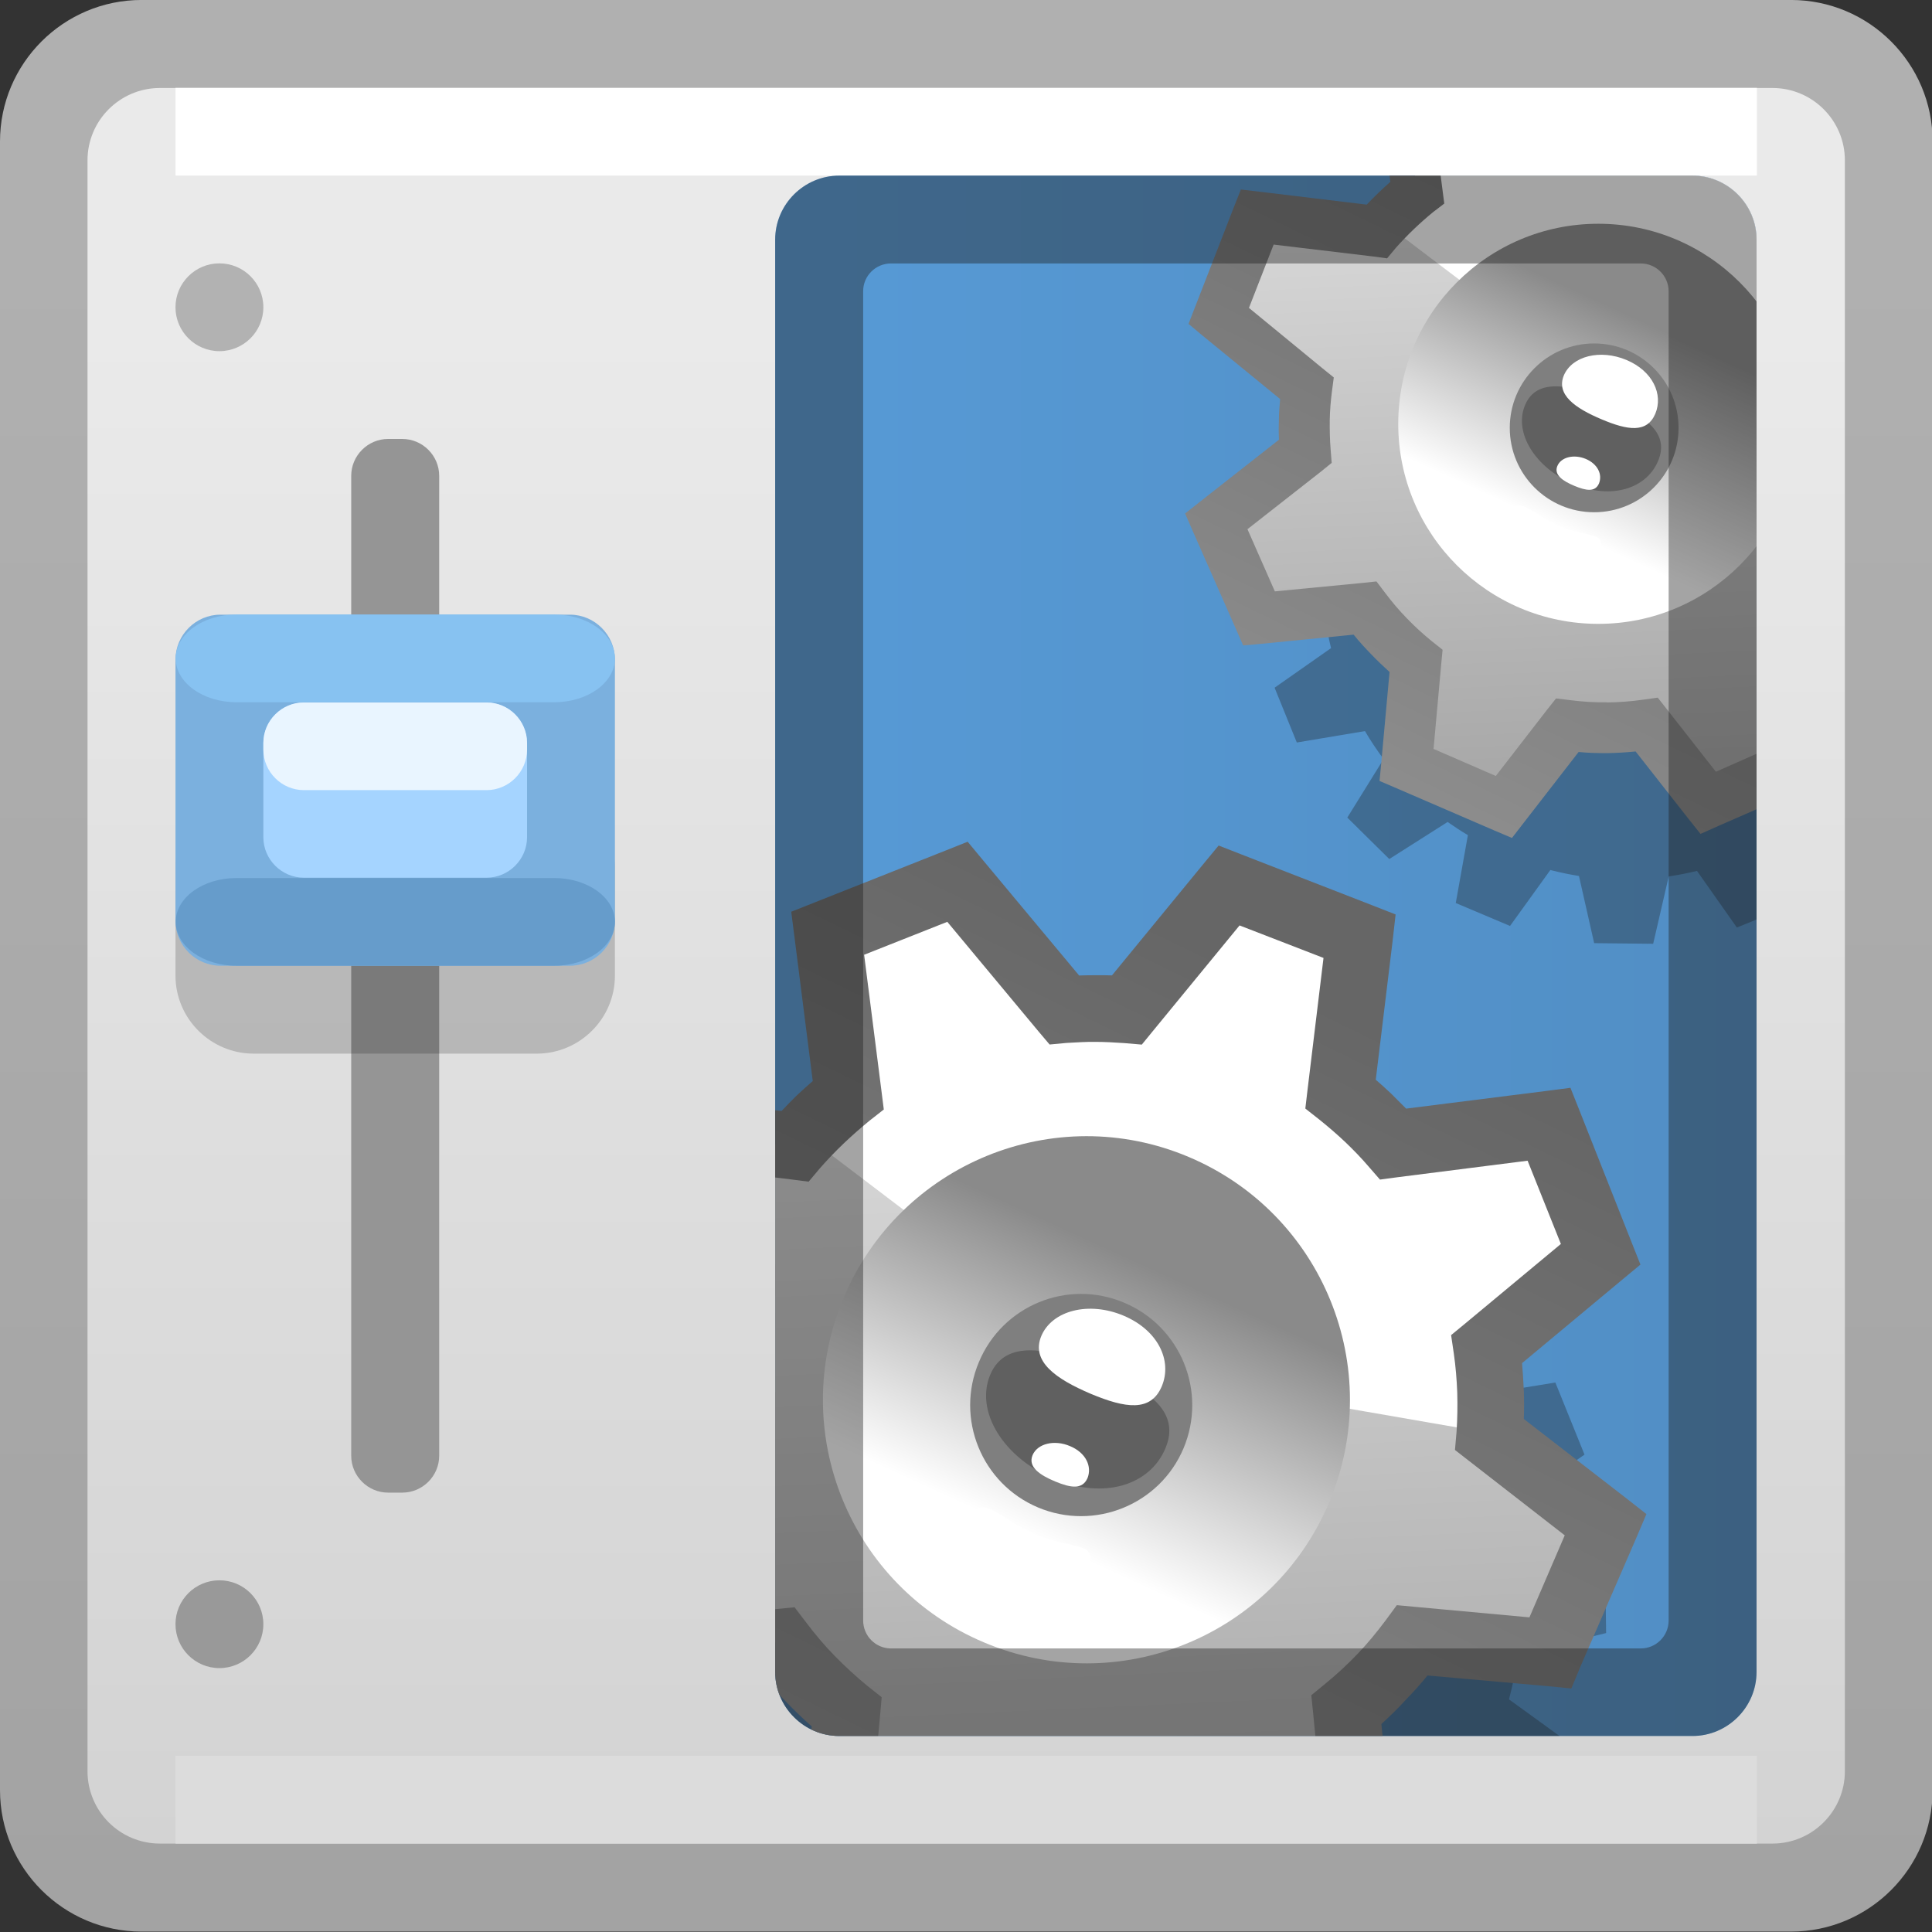 <?xml version="1.0" encoding="UTF-8" standalone="no"?>
<!-- Created with Inkscape (http://www.inkscape.org/) -->

<svg
   xmlns:dc="http://purl.org/dc/elements/1.1/"
   xmlns:cc="http://creativecommons.org/ns#"
   xmlns:rdf="http://www.w3.org/1999/02/22-rdf-syntax-ns#"
   xmlns:svg="http://www.w3.org/2000/svg"
   xmlns="http://www.w3.org/2000/svg"
   xmlns:xlink="http://www.w3.org/1999/xlink"
   version="1.1"
   width="22"
   height="22"
   viewBox="0 0 22 22"
   id="svg3384"
   xml:space="preserve"><rect x="0" y="0" width="22" height="22" fill="#333333" stroke="none"/><defs
   id="defs3507" />
<g
   id="svg2">
	
		
	<g
   transform="translate(0,-1030.362)"
   id="layer1">
		<g
   transform="matrix(1.334,0,0,1.333,0,1030.363)"
   id="g23402">
			<g
   transform="scale(1,-1)"
   id="Document">
				<g
   transform="translate(0,-16.5)"
   id="Spread">
					<g
   id="MouseOff">
						<g
   id="Group">
							<g
   id="Group_1">
								
									<linearGradient
   x1="-52.484"
   y1="-537.99"
   x2="-52.484"
   y2="-551.87"
   id="path23287_1_"
   gradientUnits="userSpaceOnUse"
   gradientTransform="matrix(1.334,0,0,1.333,78.24,731.551)">
									<stop
   id="stop3396"
   style="stop-color:#b0b0b0;stop-opacity:1"
   offset="0" />
									<stop
   id="stop3398"
   style="stop-color:#9f9f9f;stop-opacity:1"
   offset="1" />
								</linearGradient>
								<path
   d="M 0,15.292 V 1.209 C 0,0.542 0.542,0 1.209,0 h 14.079 c 0.667,0 1.209,0.542 1.209,1.209 v 14.083 c 0,0.667 -0.542,1.209 -1.209,1.209 H 1.209 C 0.542,16.501 0,15.959 0,15.292 z"
   id="path23287"
   style="fill:url(#path23287_1_)" />
								
									<linearGradient
   x1="15.955"
   y1="-144.83"
   x2="28.653"
   y2="-144.83"
   id="path23289_1_"
   gradientUnits="userSpaceOnUse"
   gradientTransform="matrix(0,-1.334,1.333,0,201.343,34.972)">
									<stop
   id="stop3402"
   style="stop-color:#eaeaea;stop-opacity:1"
   offset="0" />
									<stop
   id="stop3404"
   style="stop-color:#cccccc;stop-opacity:1"
   offset="1" />
								</linearGradient>
								<path
   d="M 0.747,15.131 V 1.37 c 0,-0.341 0.277,-0.618 0.618,-0.618 H 15.13 c 0.341,0 0.618,0.278 0.618,0.618 v 13.761 c 0,0.341 -0.277,0.618 -0.618,0.618 H 1.365 c -0.341,0 -0.618,-0.277 -0.618,-0.618 z"
   id="path23289"
   style="fill:url(#path23289_1_)" />
								<path
   d="M 1.498,15.75 V 15.001 H 14.997 V 15.75 H 1.498 z"
   id="path23291"
   style="fill:#ffffff" />
								<path
   d="m 1.498,1.502 v -0.75 h 13.499 v 0.75 H 1.498 z"
   id="path23293"
   style="fill:#dcdcdc" />
							</g>
							<path
   d="M 2.998,12.436 V 4.065 C 2.998,3.892 3.14,3.75 3.313,3.75 h 0.121 c 0.173,0 0.315,0.142 0.315,0.315 v 8.371 c 0,0.173 -0.142,0.315 -0.315,0.315 H 3.313 c -0.173,0 -0.315,-0.142 -0.315,-0.315 z"
   id="path23295"
   style="fill:#959595" />
							<g
   id="Group_2">
								<path
   d="M 1.498,9.084 V 8.167 C 1.498,7.799 1.798,7.5 2.166,7.5 h 2.415 c 0.368,0 0.668,0.299 0.668,0.667 v 0.917 c 0,0.368 -0.3,0.667 -0.668,0.667 H 2.166 C 1.798,9.751 1.498,9.452 1.498,9.084 z"
   id="path23302"
   style="fill-opacity:0.18" />
								<path
   d="M 1.498,10.866 V 8.635 c 0,-0.211 0.173,-0.384 0.384,-0.384 h 2.983 c 0.211,0 0.384,0.173 0.384,0.384 v 2.231 c 0,0.211 -0.173,0.384 -0.384,0.384 H 1.882 c -0.211,0 -0.384,-0.173 -0.384,-0.384 z"
   id="path23304"
   style="fill:#7bb0de" />
								<path
   d="M 2.248,10.154 V 9.349 c 0,-0.19 0.156,-0.346 0.346,-0.346 h 1.559 c 0.19,0 0.346,0.156 0.346,0.346 v 0.805 c 0,0.19 -0.156,0.346 -0.346,0.346 H 2.594 c -0.19,0 -0.346,-0.156 -0.346,-0.346 z"
   id="path23306"
   style="fill:#a5d4ff" />
								<path
   d="m 2.248,10.154 v -0.057 c 0,-0.19 0.156,-0.346 0.346,-0.346 h 1.559 c 0.19,0 0.346,0.156 0.346,0.346 v 0.057 c 0,0.19 -0.156,0.346 -0.346,0.346 H 2.594 c -0.19,0 -0.346,-0.156 -0.346,-0.346 z"
   id="path23308"
   style="fill:#e9f5ff" />
								<path
   d="m 1.5,8.626 0,0 C 1.5,8.419 1.732,8.251 2.017,8.251 h 2.715 c 0.285,0 0.517,0.168 0.517,0.374 V 8.626 C 5.249,8.832 5.017,9 4.732,9 H 2.017 C 1.732,9 1.5,8.832 1.5,8.626 z"
   id="path23310"
   style="fill:#669ccb" />
								<path
   d="m 1.5,10.877 v -0.001 c 0,-0.206 0.232,-0.374 0.517,-0.374 h 2.715 c 0.285,0 0.517,0.168 0.517,0.374 v 0.001 c 0,0.206 -0.232,0.374 -0.517,0.374 H 2.017 C 1.732,11.251 1.5,11.083 1.5,10.877 z"
   id="path23312"
   style="fill:#87c2f1" />
							</g>
							<path
   d="m 1.873,14.251 c 0.207,0 0.375,-0.168 0.375,-0.375 0,-0.207 -0.168,-0.375 -0.375,-0.375 -0.207,0 -0.375,0.168 -0.375,0.375 0,0.207 0.168,0.375 0.375,0.375 z"
   id="path23340"
   style="fill:#b2b2b2" />
							<path
   d="m 1.873,3.001 c 0.207,0 0.375,-0.168 0.375,-0.375 0,-0.207 -0.168,-0.375 -0.375,-0.375 -0.207,0 -0.375,0.168 -0.375,0.375 0,0.207 0.168,0.375 0.375,0.375 z"
   id="path23346"
   style="fill:#999999" />
						</g>
					</g>
				</g>
			</g>
		</g>
	</g>
</g>
<g
   id="Layer_2">
	<linearGradient
   x1="8.827"
   y1="10.884"
   x2="20.002"
   y2="10.884"
   id="path67938_2_"
   gradientUnits="userSpaceOnUse">
		<stop
   id="stop3421"
   style="stop-color:#579ad6;stop-opacity:1"
   offset="0" />
		<stop
   id="stop3423"
   style="stop-color:#518ec4;stop-opacity:1"
   offset="1" />
	</linearGradient>
	<path
   d="m 8.827,2.729 v 16.31 c 0,0.4 0.328,0.729 0.729,0.729 h 9.717 c 0.4,0 0.729,-0.328 0.729,-0.729 V 2.729 C 20.002,2.328 19.674,2 19.273,2 H 9.556 C 9.155,2 8.827,2.328 8.827,2.729 z"
   id="path67938"
   style="fill:url(#path67938_2_)" />
</g>
<g
   id="Layer_3">
	<g
   id="g3427">
		<defs
   id="defs3429"><path
     d="m 8.827,2.729 v 16.31 c 0,0.4 0.328,0.729 0.729,0.729 h 9.717 c 0.4,0 0.729,-0.328 0.729,-0.729 V 2.729 C 20.002,2.328 19.674,2 19.273,2 H 9.556 C 9.155,2 8.827,2.328 8.827,2.729 z"
     id="path67938_1_" /></defs>
		<clipPath
   id="path67938_3_">
			<use
   id="use3433"
   style="overflow:visible"
   x="0"
   y="0"
   width="22"
   height="22"
   xlink:href="#path67938_1_" />
		</clipPath>
		<g
   clip-path="url(#path67938_3_)"
   id="g3435">
			<path
   d="m 15.143,14.342 c 0.109,0.066 0.213,0.139 0.316,0.211 l 0.865,-0.556 0.633,0.622 -0.541,0.878 c 0.1,0.131 0.191,0.271 0.275,0.412 l 1.02,-0.166 0.332,0.821 -0.848,0.589 c 0.029,0.113 0.053,0.228 0.07,0.343 l 1.012,0.213 0.012,0.887 -1.004,0.246 c -0.023,0.172 -0.057,0.339 -0.102,0.509 l 0.838,0.607 -0.344,0.814 -1.016,-0.182 c -0.096,0.161 -0.203,0.313 -0.316,0.455 l 0.527,0.893 -0.646,0.605 -0.863,-0.578 c -0.088,0.062 -0.176,0.117 -0.264,0.171 l 0.17,1.021 -0.822,0.335 -0.596,-0.848 c -0.141,0.033 -0.281,0.06 -0.424,0.08 l -0.234,1.011 -0.883,-0.008 -0.227,-1.011 c -0.145,-0.021 -0.285,-0.052 -0.428,-0.087 l -0.606,0.837 -0.814,-0.343 0.181,-1.017 c -0.104,-0.064 -0.205,-0.131 -0.304,-0.199 l -0.874,0.555 -0.63,-0.62 0.545,-0.877 C 9.051,20.828 8.959,20.691 8.872,20.545 L 7.852,20.717 7.52,19.896 8.365,19.302 C 8.338,19.191 8.316,19.079 8.297,18.967 l -1.01,-0.217 -0.012,-0.887 1,-0.239 c 0.023,-0.174 0.058,-0.35 0.101,-0.521 l -0.84,-0.6 0.343,-0.816 1.019,0.176 c 0.096,-0.159 0.201,-0.308 0.313,-0.452 l -0.518,-0.887 0.646,-0.61 0.851,0.577 c 0.087,-0.061 0.178,-0.118 0.27,-0.172 l -0.164,-1.017 0.82,-0.335 0.589,0.843 c 0.141,-0.033 0.283,-0.063 0.428,-0.082 l 0.238,-1.003 0.883,0.004 0.221,1.005 c 0.143,0.021 0.285,0.052 0.43,0.087 l 0.598,-0.842 0.816,0.344 -0.176,1.019 0,0 z m -1.914,2.052 c 0.438,0.182 1.275,2.119 1.094,2.555 -0.184,0.438 -1.744,1.362 -2.18,1.179 -0.438,-0.185 -1.077,-2.183 -0.894,-2.619 0.185,-0.441 1.544,-1.298 1.98,-1.115 l 0,0 z"
   id="path3437"
   style="fill:#191919;fill-opacity:0.322" />
			
				<linearGradient
   x1="9.708"
   y1="10.548"
   x2="14.253"
   y2="1.016"
   id="SVGID_1_"
   gradientUnits="userSpaceOnUse"
   gradientTransform="matrix(0.922,0.388,0.388,-0.922,-0.85,16.543)">
				<stop
   id="stop3440"
   style="stop-color:#e3e3e3;stop-opacity:1"
   offset="0" />
				<stop
   id="stop3442"
   style="stop-color:#a8a8a8;stop-opacity:1"
   offset="1" />
			</linearGradient>
			<path
   d="m 12.834,11.501 1.164,-1.417 1.482,0.577 -0.217,1.795 c 0.219,0.175 0.418,0.364 0.598,0.571 l 1.775,-0.224 0.588,1.479 -1.297,1.079 c 0.047,0.32 0.057,0.646 0.033,0.976 l 1.322,1.023 -0.633,1.461 -1.568,-0.143 c -0.221,0.298 -0.475,0.563 -0.754,0.79 l 0.148,1.513 -1.455,0.639 -0.918,-1.17 c -0.391,0.056 -0.793,0.06 -1.195,0.008 l -0.95,1.227 -1.46,-0.631 0.143,-1.557 C 9.348,19.262 9.093,18.995 8.871,18.701 L 7.287,18.856 6.647,17.401 7.98,16.353 C 7.953,16.039 7.958,15.723 8,15.404 L 6.681,14.319 7.258,12.837 9.05,13.055 C 9.235,12.837 9.439,12.641 9.656,12.47 l -0.233,-1.842 1.479,-0.587 1.214,1.459 c 0.239,-0.02 0.48,-0.02 0.718,10e-4 z"
   id="path3444"
   style="fill:url(#SVGID_1_)" />
			<path
   d="m 12.834,11.501 1.164,-1.417 1.482,0.577 -0.217,1.795 c 0.219,0.175 0.418,0.364 0.598,0.571 l 1.775,-0.224 0.588,1.479 -1.297,1.079 c 0.047,0.314 0.055,0.635 0.033,0.957 l -4.332,-0.751 c 0,0 -1.778,-1.37 -3.464,-2.644 0.152,-0.161 0.319,-0.318 0.493,-0.454 l -0.233,-1.842 1.479,-0.587 1.214,1.459 c 0.238,-0.019 0.479,-0.019 0.717,0.002 z"
   id="path3446"
   style="fill:#ffffff" />
			
				<linearGradient
   x1="11.691"
   y1="21.581"
   x2="12.295"
   y2="10.216"
   id="SVGID_2_"
   gradientUnits="userSpaceOnUse"
   gradientTransform="matrix(0.922,0.388,-0.388,0.922,7.319,-2.971)">
				<stop
   id="stop3449"
   style="stop-color:#8c8c8c;stop-opacity:1"
   offset="0" />
				<stop
   id="stop3451"
   style="stop-color:#666666;stop-opacity:1"
   offset="1" />
			</linearGradient>
			<path
   d="m 12.662,11.107 1.039,-1.266 0.176,-0.213 0.258,0.101 1.484,0.577 0.273,0.107 -0.033,0.293 -0.193,1.589 c 0.061,0.052 0.117,0.104 0.174,0.157 0.057,0.056 0.113,0.112 0.172,0.172 l 1.578,-0.199 0.293,-0.038 0.109,0.274 0.586,1.482 0.102,0.257 -0.211,0.175 -1.137,0.947 c 0.008,0.105 0.016,0.211 0.02,0.316 0.004,0.105 0.004,0.213 0,0.32 l 1.164,0.901 0.232,0.182 -0.115,0.271 L 18,18.97 17.893,19.227 17.618,19.2 16.255,19.079 c -0.076,0.095 -0.162,0.189 -0.25,0.28 -0.088,0.098 -0.182,0.187 -0.275,0.273 l 0.129,1.311 0.025,0.274 -0.254,0.114 -1.453,0.637 -0.271,0.122 -0.184,-0.232 -0.787,-1.004 c -0.143,0.015 -0.285,0.021 -0.426,0.024 l 0,0 c -0.145,0 -0.285,-0.004 -0.432,-0.019 l -0.818,1.059 -0.179,0.233 -0.271,-0.116 -1.46,-0.632 -0.255,-0.109 0.025,-0.275 0.124,-1.36 C 9.145,19.572 9.05,19.481 8.96,19.388 8.871,19.297 8.785,19.2 8.703,19.103 L 7.323,19.238 7.05,19.262 6.937,19.01 6.297,17.555 6.178,17.284 6.41,17.102 7.586,16.178 C 7.581,16.076 7.581,15.971 7.584,15.867 7.586,15.768 7.591,15.669 7.601,15.567 L 6.442,14.617 6.228,14.441 6.329,14.18 6.906,12.699 7.013,12.425 7.305,12.459 8.9,12.651 C 8.959,12.588 9.018,12.527 9.077,12.47 9.135,12.415 9.194,12.363 9.255,12.31 L 9.047,10.673 9.01,10.382 l 0.275,-0.109 1.478,-0.586 0.256,-0.102 0.176,0.212 1.093,1.311 c 0.063,-0.002 0.127,-0.003 0.189,-0.003 0.066,-0.001 0.125,0 0.185,0.002 z m 1.453,-0.569 -0.988,1.204 -0.125,0.153 -0.199,-0.017 C 12.686,11.87 12.576,11.864 12.477,11.864 12.372,11.862 12.26,11.87 12.145,11.876 l -0.193,0.018 -0.127,-0.15 -1.038,-1.247 -0.947,0.375 0.197,1.548 0.027,0.214 -0.166,0.13 C 9.8,12.845 9.702,12.93 9.607,13.021 9.509,13.114 9.42,13.209 9.34,13.299 L 9.208,13.456 9.007,13.43 7.508,13.25 7.138,14.2 8.245,15.11 8.41,15.242 8.381,15.453 c -0.019,0.141 -0.029,0.285 -0.033,0.432 -0.004,0.147 10e-4,0.292 0.013,0.437 l 0.016,0.202 -0.162,0.129 -1.101,0.866 0.411,0.93 1.312,-0.126 0.211,-0.021 0.129,0.169 c 0.1,0.133 0.208,0.263 0.328,0.385 0.119,0.122 0.243,0.235 0.374,0.343 l 0.161,0.127 -0.018,0.206 -0.118,1.282 0.935,0.404 0.769,-0.994 0.133,-0.169 0.217,0.026 c 0.18,0.023 0.361,0.033 0.545,0.031 v 0.002 c 0.184,-0.002 0.365,-0.015 0.547,-0.041 l 0.217,-0.031 0.137,0.172 0.736,0.938 0.932,-0.412 -0.119,-1.233 -0.021,-0.203 0.158,-0.13 c 0.131,-0.107 0.254,-0.221 0.367,-0.339 0.111,-0.116 0.219,-0.246 0.324,-0.387 l 0.125,-0.17 0.215,0.02 1.295,0.119 0.402,-0.934 -1.088,-0.846 -0.162,-0.126 0.018,-0.207 c 0.01,-0.146 0.012,-0.296 0.008,-0.446 -0.006,-0.151 -0.018,-0.298 -0.039,-0.444 l -0.031,-0.211 0.164,-0.135 1.086,-0.903 -0.379,-0.948 -1.48,0.188 -0.201,0.027 -0.135,-0.155 c -0.076,-0.089 -0.166,-0.182 -0.26,-0.272 -0.09,-0.085 -0.186,-0.168 -0.285,-0.248 l -0.17,-0.134 0.025,-0.212 0.182,-1.503 -0.956,-0.37 z"
   id="path3453"
   style="fill:url(#SVGID_2_)" />
			
				<linearGradient
   x1="12.004"
   y1="7.352"
   x2="11.903"
   y2="4.018"
   id="SVGID_3_"
   gradientUnits="userSpaceOnUse"
   gradientTransform="matrix(0.922,0.388,0.388,-0.922,-0.85,16.543)">
				<stop
   id="stop3456"
   style="stop-color:#8a8a8a;stop-opacity:1"
   offset="0" />
				<stop
   id="stop3458"
   style="stop-color:#ffffff;stop-opacity:1"
   offset="1" />
			</linearGradient>
			<path
   d="m 13.535,13.174 c 1.527,0.644 2.244,2.402 1.602,3.93 -0.642,1.528 -2.4,2.245 -3.928,1.6 -1.528,-0.641 -2.246,-2.399 -1.602,-3.927 0.644,-1.528 2.403,-2.247 3.928,-1.603 z"
   id="path3460"
   style="fill:url(#SVGID_3_)" />
			<g
   id="_48519336_1_">
				<path
   d="m 12.797,14.861 c 0.619,0.26 0.908,0.976 0.648,1.594 -0.262,0.619 -0.973,0.911 -1.592,0.648 -0.62,-0.261 -0.911,-0.972 -0.651,-1.594 0.262,-0.616 0.976,-0.909 1.595,-0.648 z"
   id="_48477848_1_"
   style="fill:#7f7f7f" />
				<path
   d="m 12.801,14.834 c 0.645,0.271 0.947,1.013 0.676,1.658 -0.27,0.641 -1.012,0.944 -1.656,0.674 -0.644,-0.271 -0.945,-1.014 -0.674,-1.656 0.269,-0.645 1.011,-0.949 1.654,-0.676 z"
   id="_48475384_1_"
   style="fill:#7f7f7f" />
				<path
   d="m 12,16.839 c 0.574,0.242 1.096,0.07 1.27,-0.345 0.174,-0.409 -0.17,-0.666 -0.742,-0.905 -0.576,-0.242 -1.079,-0.346 -1.252,0.065 -0.175,0.416 0.148,0.944 0.724,1.185 z"
   id="_48473016_1_"
   style="fill:#575757;fill-opacity:0.78" />
				<path
   d="m 12.795,14.982 c 0.393,0.166 0.557,0.513 0.434,0.805 -0.125,0.293 -0.412,0.25 -0.807,0.085 -0.395,-0.168 -0.686,-0.368 -0.564,-0.66 0.124,-0.291 0.542,-0.397 0.937,-0.23 z"
   id="_48472200_1_"
   style="fill:#ffffff" />
				<path
   d="m 11.793,17.475 c 0.379,0.159 0.707,0.089 0.604,0.335 -0.103,0.246 -0.381,0.196 -0.76,0.037 -0.38,-0.161 -0.665,-0.345 -0.56,-0.593 0.102,-0.245 0.337,0.06 0.716,0.221 z"
   id="_48426600_1_"
   style="fill:#ffffff" />
				<path
   d="m 12.184,16.467 c 0.18,0.074 0.254,0.231 0.199,0.366 -0.059,0.13 -0.188,0.111 -0.367,0.037 -0.178,-0.074 -0.313,-0.167 -0.258,-0.3 0.056,-0.132 0.248,-0.179 0.426,-0.103 z"
   id="_48381216_1_"
   style="fill:#ffffff" />
			</g>
		</g>
		<g
   clip-path="url(#path67938_3_)"
   id="g3469">
			<path
   d="m 20.304,3.613 c 0.084,0.05 0.163,0.105 0.241,0.161 L 21.2,3.352 21.681,3.823 21.27,4.491 c 0.075,0.1 0.146,0.205 0.209,0.312 l 0.775,-0.125 0.253,0.624 -0.646,0.448 c 0.021,0.085 0.041,0.173 0.056,0.26 l 0.767,0.162 0.01,0.673 -0.764,0.188 c -0.02,0.129 -0.042,0.258 -0.076,0.386 l 0.635,0.46 -0.259,0.617 -0.771,-0.137 c -0.073,0.123 -0.154,0.237 -0.241,0.347 l 0.401,0.676 -0.493,0.46 -0.654,-0.439 c -0.066,0.046 -0.134,0.089 -0.2,0.129 L 20.4,10.308 19.778,10.562 19.324,9.917 C 19.218,9.943 19.11,9.964 19.002,9.98 L 18.825,10.747 18.153,10.74 17.98,9.975 C 17.869,9.957 17.763,9.935 17.654,9.907 L 17.195,10.544 16.577,10.283 16.715,9.51 C 16.636,9.463 16.559,9.412 16.484,9.36 L 15.82,9.782 15.342,9.31 15.755,8.644 C 15.678,8.54 15.608,8.436 15.543,8.325 L 14.767,8.455 14.514,7.831 15.157,7.38 C 15.136,7.296 15.119,7.212 15.107,7.126 L 14.337,6.961 14.327,6.289 15.088,6.106 C 15.107,5.975 15.131,5.841 15.165,5.71 l -0.639,-0.455 0.261,-0.62 0.774,0.133 c 0.071,-0.12 0.151,-0.233 0.237,-0.343 L 15.404,3.751 15.894,3.289 16.54,3.727 C 16.608,3.681 16.674,3.638 16.744,3.596 L 16.619,2.824 17.243,2.569 17.691,3.21 c 0.106,-0.025 0.214,-0.047 0.324,-0.063 l 0.181,-0.761 0.671,0.004 0.168,0.762 c 0.108,0.016 0.217,0.04 0.326,0.066 l 0.453,-0.638 0.621,0.261 -0.131,0.772 0,0 z M 18.85,5.172 c 0.333,0.139 0.969,1.609 0.83,1.941 C 19.54,7.446 18.357,8.148 18.025,8.008 17.695,7.868 17.207,6.35 17.347,6.019 17.486,5.685 18.52,5.033 18.85,5.172 l 0,0 z"
   id="path3471"
   style="fill:#191919;fill-opacity:0.322" />
			
				<linearGradient
   x1="11.308"
   y1="21.881"
   x2="14.76"
   y2="14.643"
   id="SVGID_4_"
   gradientUnits="userSpaceOnUse"
   gradientTransform="matrix(0.922,0.388,0.388,-0.922,-0.85,16.543)">
				<stop
   id="stop3474"
   style="stop-color:#e3e3e3;stop-opacity:1"
   offset="0" />
				<stop
   id="stop3476"
   style="stop-color:#a8a8a8;stop-opacity:1"
   offset="1" />
			</linearGradient>
			<path
   d="M 18.551,1.456 19.435,0.38 20.56,0.818 20.396,2.181 c 0.167,0.131 0.317,0.277 0.454,0.433 L 22.2,2.446 22.643,3.569 21.66,4.387 c 0.033,0.245 0.042,0.493 0.024,0.742 l 1.003,0.777 -0.48,1.109 -1.189,-0.108 c -0.169,0.225 -0.36,0.426 -0.572,0.599 L 20.559,8.654 19.452,9.14 18.755,8.25 C 18.458,8.293 18.151,8.297 17.848,8.258 L 17.125,9.19 16.015,8.711 16.124,7.529 C 15.902,7.351 15.708,7.148 15.539,6.924 L 14.336,7.043 13.851,5.936 14.863,5.14 C 14.843,4.903 14.848,4.661 14.881,4.42 L 13.88,3.596 14.317,2.471 15.679,2.636 C 15.82,2.472 15.974,2.323 16.138,2.192 l -0.175,-1.398 1.123,-0.446 0.922,1.108 c 0.178,-0.016 0.36,-0.016 0.543,0 z"
   id="path3478"
   style="fill:url(#SVGID_4_)" />
			<path
   d="M 18.551,1.456 19.435,0.38 20.56,0.818 20.396,2.181 c 0.167,0.131 0.317,0.277 0.454,0.433 L 22.2,2.446 22.643,3.569 21.66,4.387 c 0.035,0.239 0.042,0.483 0.026,0.728 L 18.394,4.544 c 0,0 -1.35,-1.039 -2.63,-2.006 0.115,-0.124 0.242,-0.242 0.372,-0.346 l -0.175,-1.398 1.123,-0.446 0.922,1.108 c 0.18,-0.016 0.362,-0.016 0.545,0 z"
   id="path3480"
   style="fill:#ffffff" />
			
				<linearGradient
   x1="12.824"
   y1="7.608"
   x2="13.283"
   y2="-1.023"
   id="SVGID_5_"
   gradientUnits="userSpaceOnUse"
   gradientTransform="matrix(0.922,0.388,-0.388,0.922,7.319,-2.971)">
				<stop
   id="stop3483"
   style="stop-color:#8c8c8c;stop-opacity:1"
   offset="0" />
				<stop
   id="stop3485"
   style="stop-color:#666666;stop-opacity:1"
   offset="1" />
			</linearGradient>
			<path
   d="m 18.42,1.158 0.789,-0.962 0.135,-0.162 0.195,0.077 1.125,0.438 0.21,0.082 -0.026,0.222 -0.146,1.207 c 0.047,0.039 0.089,0.078 0.134,0.119 0.042,0.042 0.086,0.086 0.129,0.131 l 1.197,-0.151 0.225,-0.028 0.082,0.208 0.447,1.125 0.074,0.194 -0.16,0.133 -0.863,0.718 c 0.006,0.081 0.012,0.16 0.015,0.241 0.002,0.08 0.004,0.161 0,0.243 l 0.884,0.686 0.178,0.137 -0.089,0.206 -0.48,1.108 -0.082,0.194 -0.21,-0.02 L 21.149,7.21 C 21.088,7.283 21.025,7.354 20.959,7.424 20.892,7.497 20.82,7.566 20.748,7.63 L 20.846,8.627 20.867,8.835 20.674,8.921 19.57,9.404 19.364,9.496 19.224,9.32 18.625,8.557 C 18.518,8.568 18.41,8.574 18.303,8.576 v 0 c -0.109,0 -0.218,-0.002 -0.327,-0.013 L 17.354,9.365 17.217,9.542 17.012,9.455 15.903,8.976 15.709,8.893 15.729,8.684 15.823,7.652 C 15.75,7.585 15.677,7.517 15.609,7.445 15.541,7.375 15.475,7.303 15.414,7.227 L 14.366,7.331 14.156,7.35 14.072,7.158 13.585,6.054 13.495,5.847 13.671,5.708 14.564,5.007 C 14.56,4.93 14.56,4.85 14.563,4.772 14.564,4.697 14.57,4.622 14.577,4.544 L 13.694,3.822 13.534,3.688 13.61,3.492 14.048,2.365 14.13,2.158 14.351,2.184 15.563,2.33 C 15.608,2.283 15.654,2.236 15.699,2.193 15.742,2.151 15.787,2.111 15.832,2.071 L 15.676,0.829 15.649,0.606 15.857,0.523 16.98,0.078 17.172,0 l 0.134,0.162 0.83,0.996 c 0.048,-10e-4 0.097,-0.002 0.143,-0.002 0.05,-10e-4 0.095,-10e-4 0.141,0.002 z M 19.524,0.725 18.773,1.64 18.678,1.757 18.526,1.745 c -0.089,-0.007 -0.17,-0.011 -0.247,-0.011 -0.08,0 -0.165,0.004 -0.251,0.01 l -0.148,0.011 -0.095,-0.114 -0.79,-0.947 -0.72,0.286 0.15,1.175 0.021,0.163 -0.128,0.098 c -0.073,0.06 -0.147,0.125 -0.22,0.195 -0.073,0.07 -0.142,0.142 -0.203,0.211 l -0.1,0.12 -0.154,-0.021 -1.138,-0.136 -0.281,0.721 0.841,0.691 0.125,0.101 -0.021,0.159 c -0.014,0.107 -0.023,0.217 -0.025,0.329 -10e-4,0.111 0.001,0.221 0.01,0.331 l 0.012,0.154 -0.122,0.099 -0.837,0.656 0.312,0.708 0.996,-0.096 0.161,-0.017 0.098,0.129 c 0.076,0.101 0.158,0.199 0.25,0.293 0.089,0.092 0.183,0.178 0.283,0.259 l 0.122,0.097 -0.015,0.157 -0.088,0.972 0.709,0.308 0.582,-0.752 0.104,-0.131 0.164,0.02 c 0.138,0.018 0.273,0.026 0.414,0.024 l 10e-4,0.002 c 0.139,-0.002 0.276,-0.012 0.415,-0.032 l 0.164,-0.023 0.104,0.132 0.558,0.712 0.708,-0.313 -0.09,-0.938 -0.015,-0.154 0.118,-0.098 c 0.099,-0.082 0.192,-0.167 0.279,-0.257 0.083,-0.089 0.166,-0.187 0.244,-0.293 l 0.098,-0.128 0.162,0.014 0.983,0.09 0.305,-0.71 L 21.507,5.36 21.384,5.266 21.394,5.108 C 21.405,4.996 21.406,4.884 21.401,4.769 21.399,4.655 21.389,4.542 21.375,4.431 L 21.349,4.271 21.474,4.168 22.298,3.482 22.012,2.762 20.886,2.906 20.734,2.926 20.633,2.809 C 20.573,2.741 20.506,2.67 20.434,2.601 20.367,2.536 20.292,2.473 20.218,2.413 L 20.09,2.309 20.11,2.147 20.247,1.005 19.524,0.725 z"
   id="path3487"
   style="fill:url(#SVGID_5_)" />
			
				<linearGradient
   x1="13.053"
   y1="19.454"
   x2="12.976"
   y2="16.921"
   id="SVGID_6_"
   gradientUnits="userSpaceOnUse"
   gradientTransform="matrix(0.922,0.388,0.388,-0.922,-0.85,16.543)">
				<stop
   id="stop3490"
   style="stop-color:#8a8a8a;stop-opacity:1"
   offset="0" />
				<stop
   id="stop3492"
   style="stop-color:#ffffff;stop-opacity:1"
   offset="1" />
			</linearGradient>
			<ellipse
   cx="18.2"
   cy="4.826"
   rx="2.278"
   ry="2.278"
   id="ellipse3494"
   style="fill:url(#SVGID_6_)" />
			<g
   id="_48519336_2_">
				<ellipse
   cx="18.164"
   cy="4.86"
   rx="0.924"
   ry="0.924"
   id="_48477848_2_"
   style="fill:#7f7f7f" />
				<ellipse
   cx="18.153"
   cy="4.872"
   rx="0.961"
   ry="0.961"
   id="_48475384_2_"
   style="fill:#7f7f7f" />
				<path
   d="m 17.917,5.511 c 0.436,0.183 0.832,0.052 0.964,-0.262 0.131,-0.312 -0.128,-0.507 -0.563,-0.688 -0.436,-0.185 -0.82,-0.262 -0.951,0.05 -0.134,0.314 0.113,0.715 0.55,0.9 z"
   id="_48473016_3_"
   style="fill:#575757;fill-opacity:0.78" />
				<path
   d="m 18.521,4.099 c 0.299,0.126 0.421,0.391 0.328,0.613 -0.095,0.222 -0.313,0.189 -0.611,0.063 -0.301,-0.127 -0.521,-0.28 -0.43,-0.501 0.095,-0.221 0.415,-0.3 0.713,-0.175 z"
   id="_48472200_2_"
   style="fill:#ffffff" />
				<path
   d="m 17.76,5.994 c 0.289,0.121 0.537,0.067 0.458,0.255 -0.078,0.186 -0.289,0.146 -0.576,0.027 -0.29,-0.123 -0.506,-0.263 -0.427,-0.45 0.079,-0.187 0.257,0.045 0.545,0.168 z"
   id="_48426600_2_"
   style="fill:#ffffff" />
				<path
   d="m 18.058,5.226 c 0.136,0.058 0.191,0.177 0.15,0.279 -0.043,0.1 -0.144,0.084 -0.279,0.028 -0.135,-0.056 -0.237,-0.127 -0.195,-0.227 0.042,-0.101 0.188,-0.137 0.324,-0.08 z"
   id="_48381216_2_"
   style="fill:#ffffff" />
			</g>
		</g>
		<path
   d="M 19.634,1.34 H 9.195 c -0.431,0 -0.784,0.353 -0.784,0.784 v 17.521 c 0,0.431 0.353,0.783 0.784,0.783 h 10.438 c 0.431,0 0.783,-0.353 0.783,-0.783 V 2.124 C 20.417,1.693 20.064,1.34 19.634,1.34 z m -0.633,17.113 c 0,0.176 -0.143,0.318 -0.317,0.318 h -8.538 c -0.175,0 -0.317,-0.143 -0.317,-0.318 V 3.317 C 9.828,3.142 9.971,3 10.146,3 h 8.538 c 0.175,0 0.317,0.143 0.317,0.317 v 15.136 z"
   clip-path="url(#path67938_3_)"
   id="path3503"
   style="opacity:0.4;fill:#1d1d1d" />
	</g>
</g>
</svg>